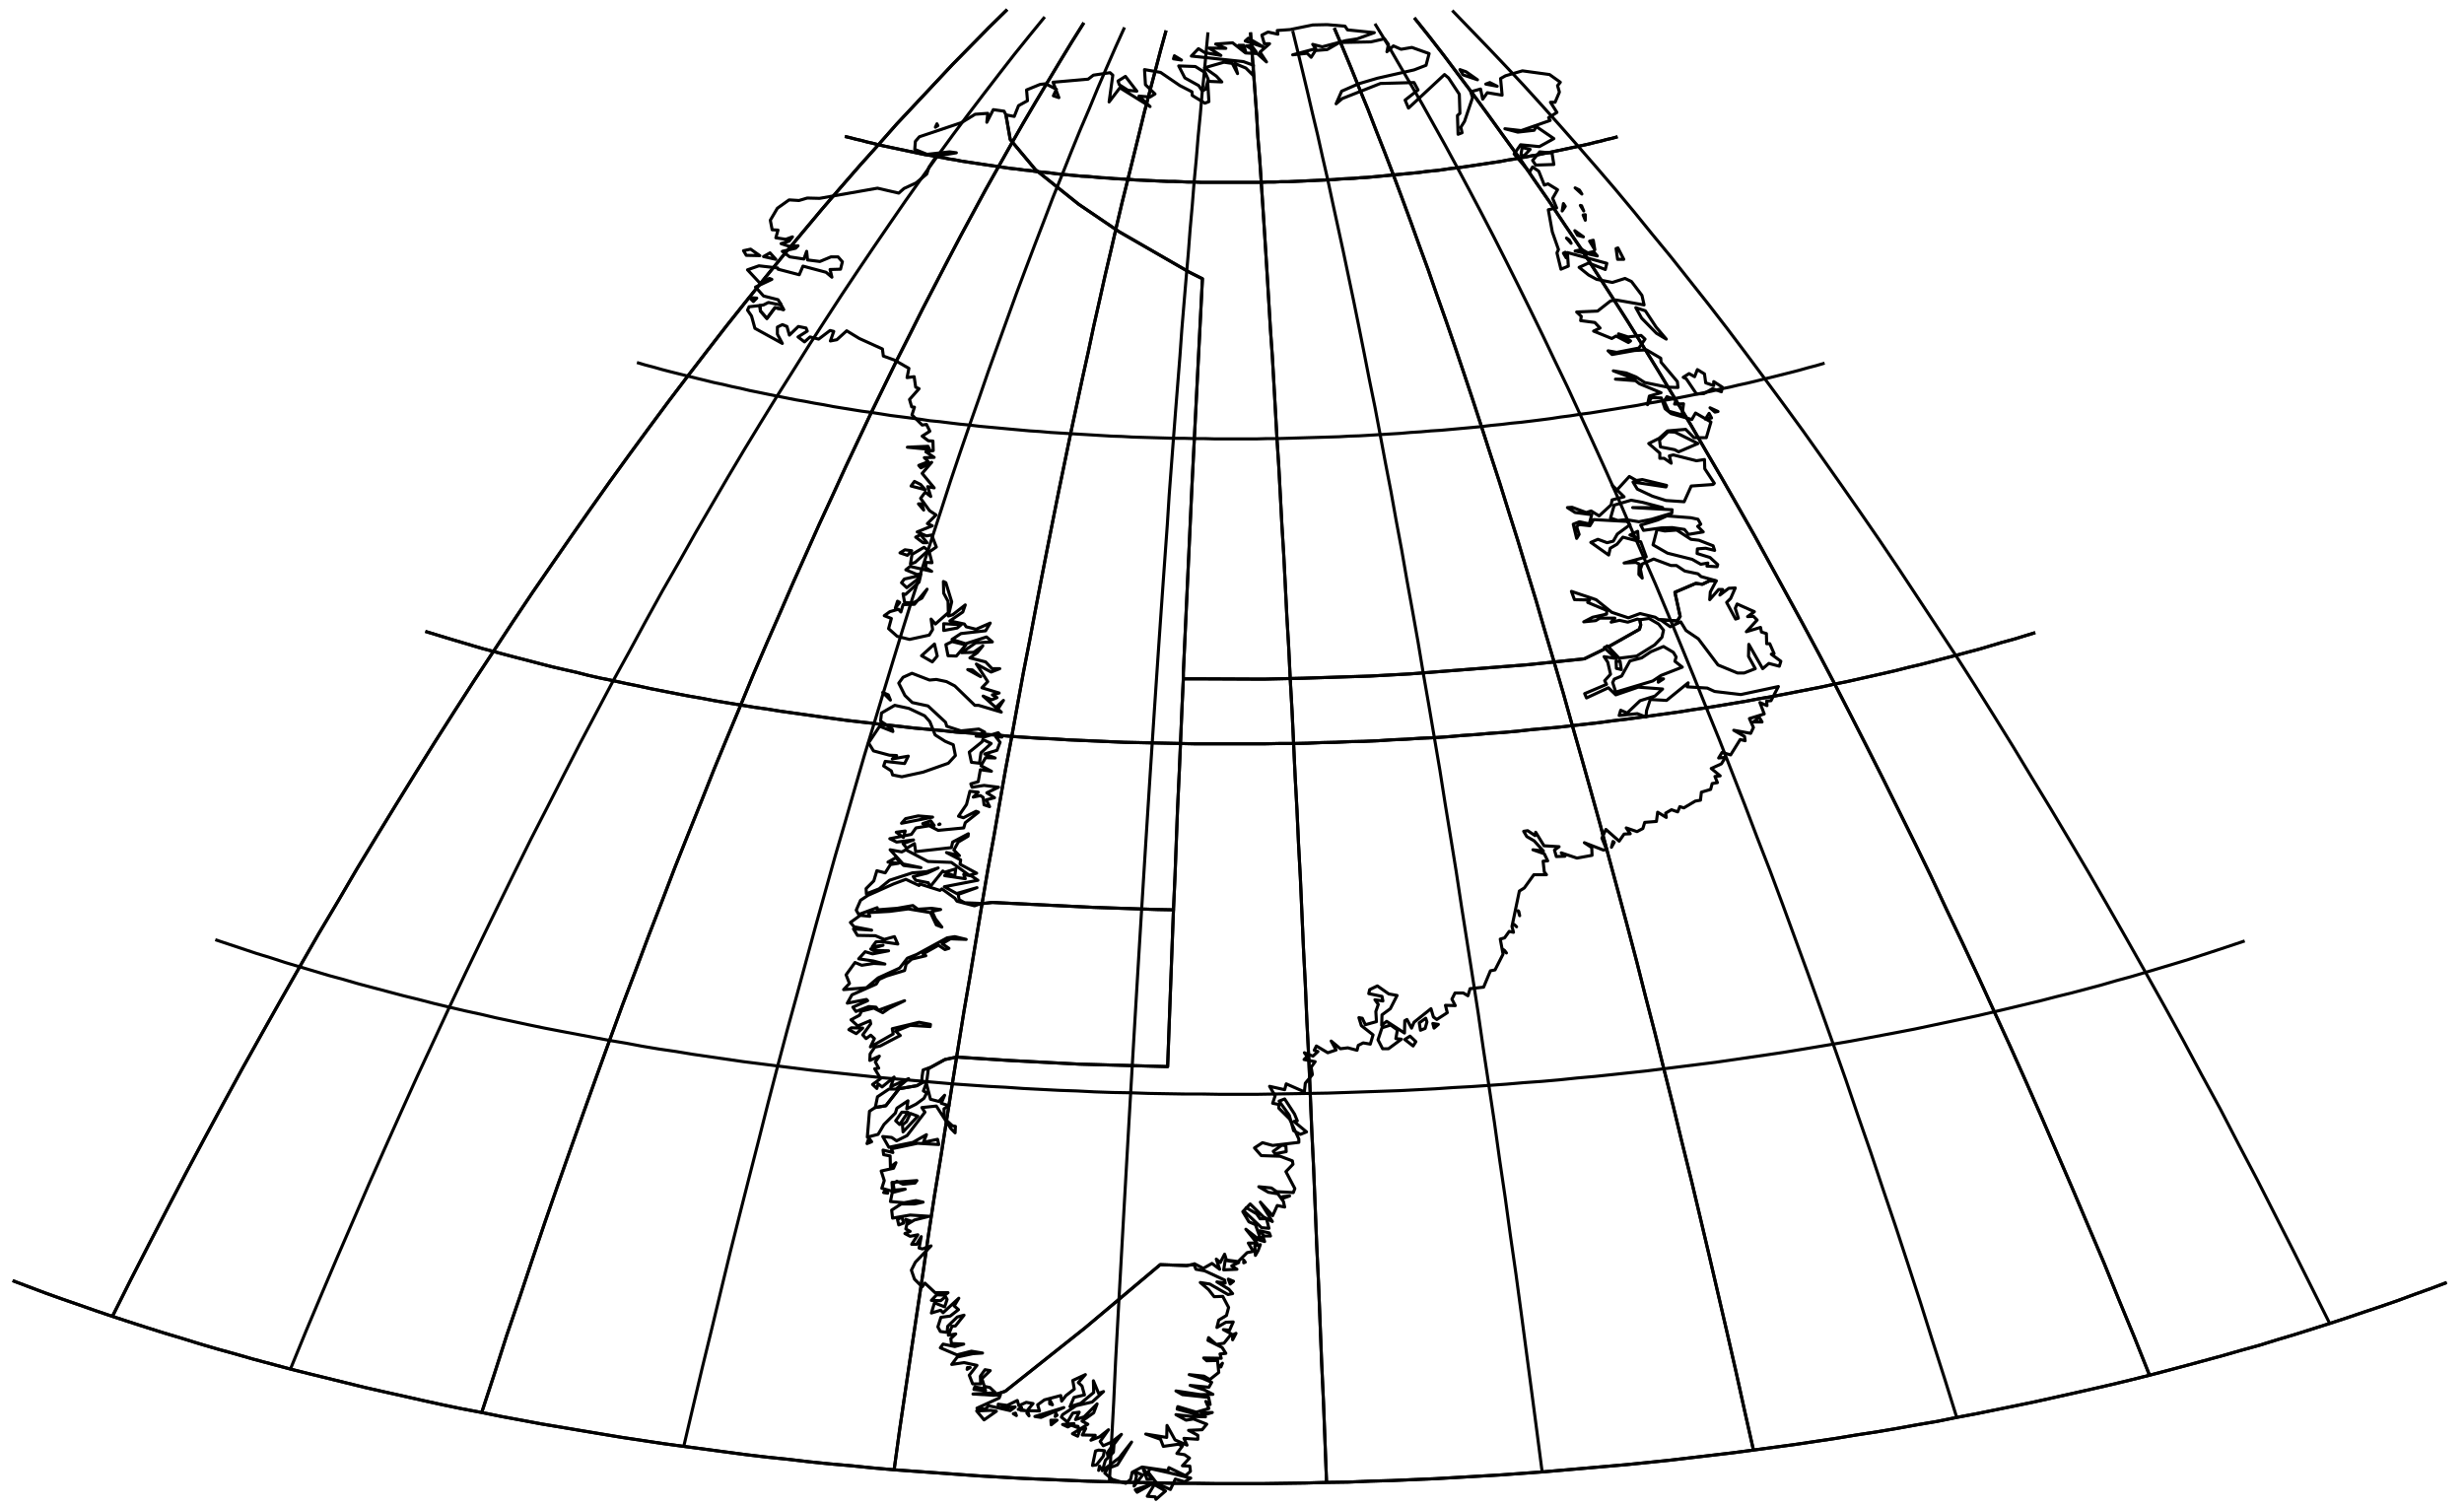 <?xml version="1.0" encoding="utf-8"?><!DOCTYPE svg  PUBLIC '-//W3C//DTD SVG 1.1//EN'  'http://www.w3.org/Graphics/SVG/1.1/DTD/svg11.dtd'><svg enable_background="new 0 0 800 489" height="489px" pretty_print="False" style="stroke-linejoin: round; stroke:#000; fill: none;" version="1.1" viewBox="0 0 800 489" width="800px" xmlns="http://www.w3.org/2000/svg" xmlns:xlink="http://www.w3.org/1999/xlink"><defs><style type="text/css"><![CDATA[path { fill-rule: evenodd; }]]></style></defs><g class="" id="grl"><path d="M253.5,98.9L253.3,99.0L249.5,98.2L247.9,99.0L246.7,99.2L246.9,101.0L249.0,103.4L251.6,99.9L254.4,100.5L253.5,98.9L253.5,98.9Z " data-name="Pituffik"/><path d="M319.8,450.9L316.5,450.3L316.2,451.1L320.0,451.5L319.8,450.9Z M315.0,444.0L314.1,444.0L314.0,444.6L315.0,444.0Z M397.8,409.2L397.3,412.3L401.6,412.1L399.9,411.0L402.2,409.9L397.8,409.2Z M403.8,409.1L403.8,410.0L404.3,409.8L403.8,409.1Z M408.5,406.0L409.2,404.1L407.4,404.5L407.6,407.6L408.5,406.0Z M410.6,403.1L410.1,401.6L408.2,402.4L410.6,403.1Z M293.4,397.1L292.8,395.1L291.4,396.0L291.8,397.7L293.4,397.1Z M294.5,397.0L296.1,396.6L294.1,395.9L294.5,397.0Z M412.1,400.3L409.0,399.6L410.4,401.3L412.5,401.3L412.1,400.3Z M408.0,394.1L404.6,392.1L403.9,393.2L409.6,398.6L412.0,398.8L411.2,395.7L409.1,395.7L408.0,394.1Z M288.2,387.4L287.6,386.2L286.9,387.2L288.2,387.4Z M418.7,388.3L416.5,388.5L416.7,389.0L418.7,388.3Z M283.0,370.7L282.1,369.5L281.5,371.3L283.0,370.7Z M417.6,373.9L417.5,372.0L416.2,371.8L413.4,373.8L414.0,374.6L417.6,373.9Z M293.2,367.5L298.0,362.4L295.6,361.5L294.3,364.2L293.0,365.2L293.2,367.5Z M292.1,365.1L294.8,361.1L292.8,361.1L290.8,363.9L292.1,365.1Z M420.3,361.7L417.1,356.8L415.3,357.5L418.6,362.1L420.0,367.1L422.2,368.3L424.2,367.5L420.1,364.1L421.2,363.9L420.3,361.7Z M299.6,351.4L297.7,352.5L291.9,353.5L287.6,359.0L284.1,359.6L284.1,359.6L282.3,360.8L281.6,369.2L285.1,368.3L287.0,365.1L290.7,361.4L291.2,359.8L294.8,357.4L294.4,360.0L297.4,358.5L300.0,356.6L300.9,354.8L299.8,354.2L300.9,351.3L299.6,351.4L299.6,351.4Z M458.8,339.6L459.7,338.2L457.8,336.4L456.1,337.5L458.8,339.6Z M453.7,334.4L451.5,332.8L448.7,333.7L447.4,337.6L448.9,340.5L450.8,340.5L455.0,337.4L453.2,337.2L453.7,334.4Z M467.0,332.6L465.2,332.3L465.6,333.8L467.0,332.6Z M463.3,331.8L462.9,330.6L460.8,332.1L461.2,334.5L462.7,333.9L463.3,331.8Z M488.5,308.6L487.8,308.1L489.1,309.4L488.5,308.6Z M492.4,300.9L491.5,300.1L491.9,300.4L492.4,300.9Z M493.4,297.3L493.1,295.9L492.9,295.7L493.4,297.3Z M523.2,275.1L524.1,273.5L523.7,273.2L523.2,275.1Z M572.1,234.4L571.2,232.9L569.3,234.4L572.1,234.4Z M540.1,220.4L538.5,220.4L538.4,221.5L540.1,220.4Z M526.0,214.7L524.7,214.7L524.8,217.0L526.4,217.4L526.0,214.7Z M543.8,214.7L544.2,213.3L543.3,211.8L540.1,209.9L536.0,211.6L533.0,213.6L529.2,214.6L526.5,219.5L524.1,220.5L523.6,221.6L524.6,224.7L536.6,221.1L539.3,219.3L546.2,216.6L543.8,214.7Z M521.2,210.6L514.4,213.9L496.2,215.8L457.8,218.8L444.9,219.5L423.3,220.2L410.2,220.5L388.5,220.4L384.2,220.4L383.8,228.9L382.9,250.2L382.3,263.0L381.5,284.3L381.0,295.4L380.8,300.5L379.1,346.3L350.4,345.5L327.6,344.3L310.6,343.2L306.8,344.0L301.7,346.8L301.4,347.1L300.8,351.8L302.1,356.9L304.8,357.6L306.7,355.6L305.6,358.2L308.1,359.0L306.5,360.0L306.6,363.1L309.2,365.5L310.2,365.7L310.1,367.8L308.7,366.4L304.0,359.1L299.3,359.6L300.3,361.1L294.5,368.7L291.1,370.4L289.5,369.3L286.6,369.0L288.6,372.5L296.4,370.9L300.8,368.4L299.8,370.9L304.4,369.9L304.8,371.6L297.9,371.2L289.4,373.0L289.9,374.2L286.7,373.4L286.9,374.9L289.0,375.3L289.1,378.9L290.9,377.5L290.1,379.3L286.1,380.2L287.1,383.3L286.3,385.8L289.8,386.8L289.6,383.9L297.7,383.3L297.1,384.1L293.2,384.5L291.2,383.5L290.0,384.3L290.3,386.4L293.9,386.1L289.7,387.2L289.1,390.1L293.5,390.5L297.4,389.8L299.7,390.3L296.9,390.9L292.6,390.9L289.5,392.9L289.8,395.5L295.5,394.5L301.7,394.9L296.9,396.1L294.4,397.6L294.1,399.0L295.5,399.8L293.8,400.5L295.5,401.4L298.0,400.9L296.0,404.0L297.6,404.0L299.1,401.5L298.4,405.2L299.5,405.5L302.3,404.5L297.2,409.8L295.9,412.4L296.9,415.3L299.4,417.8L300.3,416.6L303.6,419.7L307.8,419.7L306.7,420.5L304.1,420.4L302.4,422.2L305.4,422.3L307.0,421.0L307.5,421.9L306.7,424.3L303.4,423.0L302.4,426.3L305.4,425.4L306.2,426.2L311.3,421.5L309.8,424.0L311.2,425.2L308.5,427.3L305.5,427.7L304.5,430.8L305.3,432.3L307.5,432.6L307.7,430.6L310.8,427.6L313.0,427.0L310.2,430.5L309.1,430.6L307.9,433.5L310.3,433.1L308.7,434.6L308.9,436.2L312.9,436.4L310.0,437.2L306.2,436.4L305.3,437.6L310.7,439.9L315.4,438.7L319.0,439.3L315.9,439.5L310.8,440.6L309.0,443.0L313.0,442.4L317.2,443.3L314.7,446.5L315.8,449.3L318.4,449.3L318.3,446.8L319.8,444.7L321.5,445.0L318.8,447.6L319.6,450.1L321.4,450.5L323.2,452.2L315.9,452.6L322.5,453.0L322.5,453.0L326.4,451.7L352.2,431.2L376.7,410.6L385.3,410.9L387.6,410.5L387.8,410.3L390.7,411.8L393.5,410.2L396.0,412.1L394.9,408.8L396.2,409.9L397.6,407.2L398.2,409.1L402.0,409.6L404.9,406.7L406.9,406.3L405.3,403.6L408.1,403.6L404.5,399.1L408.2,402.0L409.0,401.5L407.6,397.6L405.5,396.7L403.5,393.4L405.9,390.9L410.2,395.1L413.1,396.6L409.2,390.3L413.2,394.7L414.7,391.4L417.1,391.9L416.7,390.1L414.9,387.6L411.8,387.1L408.7,385.3L412.8,385.7L414.5,386.9L419.9,387.2L420.4,385.9L417.5,380.4L419.8,378.0L419.6,376.9L415.6,375.4L409.5,375.2L407.3,372.7L409.9,371.0L413.2,371.9L421.7,370.9L421.7,369.8L418.7,363.3L415.2,359.8L415.2,358.6L413.2,358.2L414.0,355.8L412.2,352.7L417.1,353.8L417.6,351.9L423.5,354.5L423.8,351.7L426.1,348.9L425.7,346.5L427.0,344.7L423.4,344.0L424.4,343.0L423.5,341.8L426.3,342.9L427.9,341.4L426.7,341.0L427.4,339.6L431.1,341.8L433.8,340.9L432.2,338.0L435.2,340.5L437.6,340.2L440.6,341.0L441.0,339.4L442.6,338.6L444.9,339.0L445.8,336.0L442.0,333.0L441.2,330.4L442.3,330.6L443.3,332.7L446.9,331.7L446.7,328.4L447.5,326.1L446.4,324.6L449.0,325.0L448.7,323.5L444.4,322.6L444.7,321.3L447.2,320.1L450.9,322.7L453.6,323.2L451.4,327.5L448.7,329.5L448.6,332.9L450.2,331.6L456.0,335.4L456.1,331.4L456.8,331.0L458.3,333.8L459.1,331.9L464.6,327.5L465.4,330.2L466.5,331.0L469.9,328.8L469.3,326.4L472.5,326.5L471.4,324.4L472.4,322.4L475.1,322.4L476.6,323.3L477.3,321.0L481.7,320.5L483.9,315.2L485.4,314.9L488.0,309.8L487.1,304.9L488.5,304.5L490.0,302.4L491.4,302.7L490.9,300.8L493.3,289.3L494.9,288.3L498.0,284.0L502.1,284.0L501.4,283.1L501.0,279.6L502.5,279.5L501.4,277.2L497.7,275.9L501.1,276.3L498.1,273.0L495.7,271.6L494.7,269.9L496.0,269.7L498.4,271.3L498.6,270.2L501.3,274.6L506.2,274.9L504.7,276.0L505.3,278.1L508.1,278.0L506.9,276.9L512.0,278.6L516.9,277.7L516.8,275.2L514.4,273.6L520.6,276.0L521.6,275.8L520.1,272.1L521.4,269.3L525.7,273.1L527.3,270.8L529.3,270.7L528.0,268.8L531.5,270.0L533.4,269.0L534.0,267.0L537.8,266.7L538.2,263.7L541.0,265.4L540.8,264.0L542.7,262.9L544.7,263.6L545.4,261.9L546.7,262.3L550.4,260.1L552.1,259.8L552.4,257.2L555.4,256.3L555.9,254.4L557.6,254.1L556.8,252.1L558.5,251.9L555.6,249.5L558.9,248.0L560.2,245.9L558.0,246.1L559.1,244.3L561.9,245.1L565.0,240.1L566.6,240.5L566.4,239.1L562.9,237.1L568.4,238.1L569.3,236.2L568.0,233.3L572.8,231.8L571.4,228.1L573.7,229.1L573.6,227.6L575.0,227.5L577.4,222.9L565.2,225.5L556.7,224.5L554.3,223.4L547.8,223.0L548.1,221.7L541.1,227.4L535.8,227.1L534.6,230.7L534.4,232.8L531.6,231.7L525.7,232.3L526.2,230.6L528.3,231.5L532.5,227.5L537.3,226.0L539.8,223.7L531.9,223.1L524.6,225.6L522.2,223.3L515.1,226.6L514.5,225.2L521.6,222.2L521.0,221.0L522.9,218.9L522.0,215.0L520.8,213.2L524.7,213.8L521.2,210.6L521.2,210.6Z M532.4,201.2L532.7,202.9L532.3,204.3L522.2,210.0L522.2,210.0L525.7,213.7L531.4,213.0L537.2,209.4L539.6,206.9L540.1,204.6L538.5,202.6L535.4,200.8L532.6,201.2L532.4,201.2Z M557.2,188.6L555.0,188.6L552.7,189.7L550.6,189.4L543.8,192.3L545.5,200.1L544.6,201.6L539.0,201.2L539.1,201.2L542.3,203.5L545.7,201.9L547.4,204.7L551.4,207.4L557.8,215.9L564.1,218.5L566.3,218.5L569.9,217.1L567.7,213.1L567.8,209.2L572.3,217.1L574.3,215.4L577.7,216.3L578.2,214.7L575.1,212.4L576.0,212.2L574.6,209.0L573.6,209.0L573.5,205.7L571.9,205.2L571.6,203.7L567.0,205.1L570.5,201.3L569.3,200.1L567.4,200.2L569.6,198.6L564.0,196.1L563.4,197.5L564.4,200.7L563.5,201.0L560.6,195.6L561.9,194.3L563.4,190.9L561.3,191.0L558.4,193.2L559.3,191.4L558.0,191.4L555.1,194.7L555.3,192.2L557.2,188.6L557.2,188.6Z " data-name="Kommuneqarfik Sermersooq"/><path d="M378.4,484.1L374.8,482.0L372.5,485.8L375.1,486.0L375.3,486.8L378.4,484.1Z M374.2,481.7L368.6,483.7L369.2,484.5L374.2,481.7Z M371.0,478.9L368.2,477.7L369.0,479.2L368.2,482.5L371.0,478.9Z M374.2,480.2L371.2,477.0L372.4,480.3L374.2,480.2Z M379.7,478.2L373.4,476.8L372.8,478.0L375.7,481.7L380.0,483.6L381.6,480.2L384.6,481.1L386.6,479.9L379.7,478.2Z M356.7,477.4L357.3,476.5L357.0,476.0L356.7,477.4Z M356.7,470.8L355.7,471.1L354.7,475.8L356.0,475.6L358.2,472.8L358.6,471.0L356.7,470.8Z M359.7,472.7L361.2,469.3L359.5,471.7L359.7,472.7Z M350.2,463.6L350.0,463.1L348.0,462.8L350.2,463.6Z M346.7,463.3L348.7,462.2L345.0,462.5L346.7,463.3Z M343.2,461.1L341.2,461.1L341.3,462.6L343.2,461.1Z M329.7,458.8L329.0,459.0L330.0,459.6L329.7,458.8Z M334.1,459.7L333.9,458.9L333.4,458.8L334.1,459.7Z M342.6,459.9L343.2,459.5L342.8,458.8L342.6,459.9Z M321.6,457.9L317.1,458.1L319.5,461.0L323.5,458.2L321.6,457.9Z M332.9,458.0L331.7,457.6L331.4,457.9L332.9,458.0Z M331.1,457.6L331.7,457.0L330.6,457.6L331.1,457.6Z M393.6,458.6L390.0,458.7L391.9,459.1L393.6,458.6Z M345.4,457.0L336.0,459.9L338.0,460.2L345.4,457.0Z M341.7,456.1L340.8,454.4L340.8,455.8L341.7,456.1Z M396.4,443.8L396.9,442.6L395.8,443.8L396.4,443.8Z M400.2,435.0L401.3,432.9L400.2,433.4L400.2,435.0Z M398.8,415.3L399.4,416.9L400.5,416.0L398.8,415.3Z M387.6,410.5L385.3,410.9L376.7,410.6L352.2,431.2L326.4,451.7L322.5,453.0L322.5,453.0L324.8,452.9L324.4,453.9L317.2,457.2L319.9,457.5L321.0,456.4L328.0,458.0L329.6,456.8L324.1,457.1L324.1,455.9L327.0,456.3L330.3,454.7L330.8,456.4L333.2,455.3L335.4,455.7L333.5,458.0L337.5,458.1L336.9,456.1L339.1,454.5L344.4,453.1L344.7,454.9L346.1,453.1L348.8,451.0L348.3,448.2L352.4,446.3L350.1,448.9L351.3,450.0L352.1,452.9L348.7,453.7L347.4,456.7L350.9,455.6L355.1,452.1L355.0,448.3L356.7,452.4L358.3,451.8L354.6,455.2L349.4,456.4L345.0,459.3L344.6,460.1L346.6,461.7L348.3,458.8L350.4,458.5L349.2,460.9L352.0,460.0L356.2,455.8L355.1,458.7L351.3,461.4L353.2,462.4L348.2,465.5L349.9,466.3L350.7,464.1L352.5,463.8L351.4,465.9L355.6,466.0L354.2,467.6L357.0,466.5L359.9,464.2L357.2,468.0L358.2,469.4L360.9,468.2L364.1,465.7L361.7,468.9L361.5,471.5L358.9,474.1L357.9,477.5L363.4,473.3L367.4,468.2L362.8,475.6L359.6,476.8L358.7,478.3L361.1,480.3L365.5,481.6L367.1,480.3L367.6,478.0L370.8,476.3L379.2,477.5L379.5,476.5L384.9,479.1L386.5,477.7L386.3,476.0L383.9,475.9L386.2,473.4L384.6,472.3L382.1,471.9L383.9,469.5L382.6,468.9L377.7,469.6L376.8,467.3L372.0,465.6L378.8,466.7L378.9,462.8L381.5,467.5L385.4,469.2L384.4,467.0L388.9,467.3L388.9,466.0L385.9,464.4L390.3,464.2L391.8,462.4L387.5,460.7L385.1,461.1L381.8,459.3L387.0,459.9L391.4,460.0L382.2,457.5L382.4,456.7L388.4,458.5L392.5,457.3L391.5,455.0L392.9,456.0L392.4,453.7L383.9,452.8L381.8,451.6L389.8,452.8L393.8,452.7L391.1,451.3L386.4,449.8L392.5,450.4L393.4,448.8L390.4,447.5L386.1,446.3L390.9,446.8L392.8,447.9L395.7,445.6L395.3,441.7L391.8,441.8L390.8,440.9L396.5,441.0L396.1,439.6L398.0,439.4L396.8,437.5L392.2,435.2L392.4,434.3L394.9,436.5L397.4,436.1L399.8,433.1L397.2,431.7L399.2,431.9L400.4,429.2L398.0,429.3L395.1,431.0L395.7,428.6L398.2,427.1L398.9,424.5L397.0,420.9L394.2,421.0L392.4,418.7L389.7,416.4L392.8,416.9L398.7,420.3L400.2,420.0L399.0,418.6L395.1,416.2L397.8,416.6L397.6,415.6L391.1,412.6L388.3,412.1L387.7,410.7L387.6,410.5Z " data-name="Kommune Kujalleq"/><path d="M278.0,335.6L280.1,333.8L276.4,333.7L275.6,334.3L278.0,335.6Z M284.1,359.6L287.6,359.0L291.9,353.5L297.7,352.5L299.6,351.4L299.2,351.6L299.4,349.4L299.7,347.4L301.9,346.6L301.7,346.8L306.8,344.0L310.6,343.2L327.6,344.3L350.4,345.5L379.1,346.3L380.8,300.5L381.0,295.4L375.8,295.3L355.1,294.6L322.2,293.0L317.8,293.5L317.8,293.6L316.4,294.1L310.7,292.6L310.0,291.6L305.8,288.6L305.2,289.1L298.6,287.0L298.4,287.5L294.1,285.5L290.1,287.0L281.8,290.7L279.4,292.3L278.0,295.5L278.8,296.9L284.8,294.7L284.8,295.4L291.3,294.9L296.4,294.0L298.0,295.2L302.5,294.9L305.4,295.3L302.6,295.9L303.7,298.3L305.8,301.0L304.0,300.3L302.1,296.3L294.9,295.1L288.9,295.9L281.9,296.3L282.4,297.5L279.3,297.2L276.1,299.5L277.3,300.9L283.0,302.0L277.1,301.6L278.4,303.7L284.2,303.8L287.1,305.0L290.4,304.1L291.5,306.5L286.1,305.7L284.4,305.8L283.2,307.4L286.7,306.9L282.7,308.1L283.5,308.6L288.5,308.7L283.3,309.7L280.9,309.0L278.8,311.3L283.5,312.0L287.3,313.0L283.7,312.8L279.8,313.4L277.6,312.5L274.7,316.5L275.8,319.3L273.9,321.3L281.3,320.7L285.1,317.5L292.1,314.3L294.6,311.1L297.6,309.9L307.5,304.5L310.0,304.1L313.7,305.0L308.6,304.8L305.9,306.4L308.1,307.9L306.8,308.3L304.7,306.9L299.7,309.7L300.6,310.3L296.0,311.4L294.2,313.0L293.7,315.1L287.8,316.9L285.4,318.0L284.5,319.5L276.6,323.0L275.1,325.7L281.3,324.5L281.7,324.9L276.9,327.0L277.9,328.4L282.1,326.8L284.4,327.0L285.2,328.0L293.7,324.9L288.8,327.3L286.6,328.8L283.7,327.3L279.7,328.3L279.1,329.6L276.3,331.1L278.5,333.1L282.5,331.4L282.7,332.4L280.1,336.0L281.2,337.2L282.7,336.1L283.9,337.2L282.6,339.9L290.0,335.7L289.7,334.0L298.4,331.9L302.1,332.6L302.0,333.3L295.5,332.9L290.8,334.8L292.3,336.2L285.8,339.6L284.0,340.0L282.5,342.2L282.4,344.3L285.5,342.9L284.2,344.8L285.3,346.8L284.0,347.0L285.9,350.2L283.3,352.1L284.7,353.4L285.1,351.9L286.4,352.9L290.3,349.7L289.2,352.8L295.0,350.2L290.9,353.6L288.6,353.6L284.9,356.1L284.2,359.5L284.1,359.6Z " data-name="Qeqqata Kommunia"/><path d="M538.0,171.9L536.7,176.9L541.4,179.6L549.4,181.6L552.2,183.2L554.5,182.8L554.2,183.8L557.5,184.0L557.7,183.3L555.2,181.0L551.0,179.7L551.1,178.2L553.8,178.0L556.7,178.7L556.2,177.2L551.6,175.4L549.0,175.1L544.4,172.1L540.5,172.4L538.0,171.9Z M531.7,172.5L529.2,173.7L531.9,174.9L531.7,172.5Z M541.2,167.5L538.3,168.8L532.7,170.5L533.6,172.2L539.4,171.4L542.9,171.3L546.9,171.9L548.2,173.5L553.0,172.7L551.2,170.9L552.2,170.2L551.3,168.6L549.0,168.1L541.2,167.5Z M533.3,163.1L529.6,162.4L524.1,164.0L522.9,168.2L525.3,169.0L527.9,168.7L532.1,169.4L536.2,168.6L542.8,166.6L542.9,165.5L530.1,164.8L539.8,164.8L533.3,163.1Z M543.8,140.3L541.6,140.2L538.8,142.9L539.1,145.1L543.7,146.0L545.0,146.7L551.3,144.0L543.8,140.3Z M554.9,134.2L553.7,136.1L555.7,135.7L554.9,134.2Z M555.2,132.4L556.8,133.8L557.8,133.6L555.2,132.4Z M543.7,131.2L544.2,129.8L541.2,128.8L540.3,130.3L541.8,133.5L546.1,134.7L546.6,131.1L543.7,131.2Z M553.4,121.4L551.1,120.0L550.2,122.3L548.4,121.3L546.5,122.5L547.5,123.0L550.8,127.9L553.2,127.8L556.0,126.2L558.9,127.2L559.2,125.7L556.4,123.9L556.4,125.2L553.8,124.3L553.4,121.4Z M534.2,100.9L531.1,99.9L533.0,103.3L537.8,108.2L541.0,110.1L537.7,106.2L534.2,100.9Z M527.2,84.2L525.3,80.5L524.7,80.7L525.2,84.2L527.2,84.2Z M508.5,83.7L508.2,81.9L507.6,82.2L508.5,83.7Z M513.6,81.0L511.4,81.5L518.6,83.1L517.4,81.7L515.5,82.1L513.6,81.0Z M517.3,78.0L516.1,78.3L517.8,81.1L517.3,78.0Z M510.1,79.0L509.5,77.9L508.6,77.3L510.1,79.0Z M514.1,76.9L511.3,74.9L512.2,76.4L514.1,76.9Z M514.7,71.5L514.7,69.7L514.0,69.8L514.7,71.5Z M514.2,68.5L513.5,66.8L513.1,66.7L514.2,68.5Z M508.2,67.0L507.6,66.1L507.2,68.5L508.2,67.0Z M513.6,63.0L512.8,61.7L511.4,61.0L513.6,63.0Z M503.9,49.7L499.9,49.3L497.6,52.1L498.6,53.6L504.5,53.4L503.9,49.7Z M496.8,48.5L494.2,47.9L493.8,50.3L494.8,50.6L496.8,48.5Z M486.1,28.0L483.7,26.8L482.4,27.3L486.1,28.0Z M479.7,25.9L476.0,23.3L474.0,22.6L475.0,24.3L479.7,25.9Z M369.1,29.6L365.4,24.8L363.0,26.3L363.4,27.5L366.2,29.3L369.1,29.6Z M388.1,21.6L382.7,21.4L384.7,25.3L389.2,27.8L390.3,29.5L391.4,29.0L392.3,25.8L391.3,23.6L388.1,21.6Z M383.6,19.5L381.3,18.1L381.0,19.1L383.6,19.5Z M407.9,16.9L406.4,14.9L404.7,14.9L407.9,16.9Z M403.8,14.7L402.2,14.7L404.4,16.6L403.8,14.7Z M405.3,12.4L404.3,13.3L410.3,15.3L405.3,12.4Z M326.6,37.3L328.0,45.3L336.2,55.1L350.2,66.3L363.3,75.2L386.2,88.4L390.4,90.5L387.0,157.7L384.2,218.5L384.2,220.4L388.5,220.4L410.2,220.5L423.3,220.2L444.9,219.5L457.8,218.8L496.2,215.8L514.4,213.9L521.2,210.6L520.9,210.2L521.5,210.0L521.8,209.7L522.2,210.0L522.2,210.0L532.3,204.3L532.7,202.9L532.4,201.2L531.6,201.0L528.5,202.0L525.8,201.4L523.1,202.0L524.3,200.7L519.4,200.7L518.1,201.5L514.2,201.9L517.1,200.4L521.6,199.4L521.7,198.2L515.5,195.6L516.1,194.8L511.2,194.7L510.2,192.0L518.2,194.7L523.3,198.8L528.7,200.6L532.5,199.2L537.4,200.4L538.6,201.2L539.0,201.2L544.6,201.6L545.5,200.1L543.8,192.3L550.6,189.4L552.7,189.7L555.0,188.6L557.2,188.6L557.0,188.5L552.3,187.2L551.3,186.3L547.0,185.4L544.3,183.6L542.5,183.6L536.9,181.5L533.2,183.1L532.6,184.8L533.2,187.7L532.1,186.5L532.2,183.1L531.1,182.6L527.3,182.8L534.5,180.8L532.7,175.9L526.9,174.4L525.0,176.7L522.8,178.0L522.3,180.2L516.5,176.1L518.8,175.1L521.8,176.2L523.8,175.7L525.1,173.4L529.2,170.4L528.3,169.3L517.4,168.7L516.2,170.7L512.7,170.3L511.9,171.0L512.7,173.5L511.9,174.8L510.8,170.2L512.8,169.4L516.0,170.1L516.8,167.1L511.4,166.4L508.9,164.8L510.4,164.7L515.0,166.4L516.6,165.9L519.2,167.5L523.1,163.9L523.4,162.3L527.3,161.3L523.5,157.6L524.7,159.4L529.0,154.7L531.3,156.0L533.2,155.7L541.1,157.6L540.9,158.1L530.2,156.5L531.6,158.8L536.5,161.1L540.9,162.5L546.8,162.9L549.1,157.8L556.2,157.3L556.6,156.9L553.5,152.2L553.4,149.2L550.8,149.6L543.3,147.7L542.0,148.0L542.6,150.4L540.3,148.8L538.9,148.8L538.9,147.1L535.3,144.0L538.7,142.3L541.4,139.9L547.3,139.4L550.0,142.1L554.0,142.1L555.5,137.0L550.5,134.1L549.3,136.2L542.6,134.3L540.6,132.7L539.4,129.2L536.2,129.1L534.9,131.4L535.5,128.6L539.3,127.5L532.3,124.6L531.0,123.6L524.5,123.1L530.9,123.1L523.8,120.4L528.0,121.1L531.2,122.4L534.0,124.2L541.4,125.7L544.8,125.8L544.6,123.9L539.3,117.6L539.2,116.3L534.6,113.6L530.7,113.8L523.4,115.1L522.1,113.9L524.9,114.4L532.1,113.0L534.1,110.1L532.8,108.9L528.6,109.4L525.5,108.4L529.4,110.7L528.7,111.2L524.7,109.1L523.3,109.9L517.4,107.5L519.5,106.5L517.8,104.7L513.2,104.1L513.4,102.7L511.9,101.3L518.7,101.0L522.9,97.7L524.7,97.4L533.8,99.0L533.1,95.9L529.7,91.4L527.6,90.4L523.5,91.7L518.4,90.7L515.8,89.3L512.7,86.8L515.8,85.4L521.2,87.5L521.7,85.5L508.9,82.0L509.2,86.4L506.8,87.4L505.5,82.1L506.0,81.0L504.0,75.3L502.7,68.1L505.4,67.5L504.1,64.4L505.7,61.6L502.6,59.7L501.4,60.1L499.6,55.6L497.6,54.2L496.6,55.9L491.6,50.0L493.7,47.0L499.8,47.6L504.5,45.0L498.8,41.1L498.1,42.3L492.8,42.9L488.6,41.8L493.9,42.4L503.3,39.1L502.8,38.2L505.5,36.5L503.4,33.2L504.9,33.2L506.3,29.9L505.7,27.8L506.6,26.7L503.1,24.2L494.3,23.0L488.8,24.6L487.2,25.5L487.7,30.9L482.9,30.1L481.4,32.2L480.7,28.9L477.5,29.8L478.1,31.7L475.5,39.4L474.3,41.3L474.7,43.1L473.4,43.6L473.2,37.5L474.0,36.8L473.8,30.6L470.3,25.3L469.0,24.2L457.3,35.1L456.2,32.5L460.4,29.2L459.1,26.8L448.2,27.1L435.8,32.0L433.8,33.7L435.6,29.6L441.1,27.2L447.2,25.4L459.1,22.7L463.0,21.2L464.0,17.4L458.4,15.4L454.9,16.0L452.4,14.9L450.3,16.8L450.8,14.4L449.5,12.6L445.1,13.6L434.9,13.8L430.9,16.1L427.1,16.4L425.7,18.6L424.4,17.3L419.7,17.8L427.2,15.8L426.2,14.4L429.3,15.2L436.9,13.2L440.7,12.6L446.2,10.6L437.5,9.7L436.7,8.5L430.9,8.0L426.2,8.1L418.9,9.6L414.7,9.9L414.9,11.1L411.7,10.4L409.7,11.4L410.5,14.2L412.2,14.2L409.1,16.9L411.2,20.1L408.2,17.4L404.4,17.2L400.2,13.9L394.7,14.3L398.0,15.7L392.5,15.6L396.4,18.0L391.2,17.1L389.1,15.8L386.8,18.2L403.7,20.0L407.0,21.2L406.7,24.3L404.5,22.1L400.9,20.6L401.8,23.9L400.1,20.6L397.4,20.2L391.1,22.0L394.9,24.7L396.7,26.6L392.1,26.4L392.5,33.0L391.2,33.5L387.1,31.0L387.0,29.8L383.1,27.8L376.8,23.5L371.6,22.6L371.9,27.5L375.0,30.5L373.4,31.5L369.8,31.2L373.4,34.6L363.6,28.5L360.1,33.1L361.3,24.4L360.4,23.6L355.0,24.4L353.3,25.7L341.9,26.7L343.8,31.7L342.0,31.1L343.0,29.0L339.5,27.2L337.7,27.4L333.3,29.2L333.6,32.7L330.7,34.3L329.3,37.8L326.6,37.3L326.6,37.3Z " data-name="Nationalparken"/><path d="M293.9,269.8L291.0,270.2L293.3,271.9L293.9,269.8Z M305.2,267.6L305.1,267.5L304.8,267.7L305.2,267.6Z M303.3,268.0L302.2,266.5L299.6,267.4L303.3,268.0Z M302.8,265.3L298.1,264.9L294.0,265.8L292.7,267.3L302.8,265.3Z M319.1,240.1L318.9,240.8L314.7,244.2L315.4,247.5L318.0,247.8L318.5,244.4L321.8,241.4L319.1,240.1Z M303.6,238.6L301.9,234.3L300.2,232.4L295.1,230.0L290.5,229.0L286.2,231.5L285.9,234.1L289.7,236.7L289.9,237.5L285.6,235.8L282.0,241.2L283.6,243.8L288.8,245.2L291.1,245.3L289.7,246.4L294.9,245.5L293.7,247.9L287.4,247.2L286.9,248.7L289.4,250.3L289.8,251.6L292.8,252.2L299.7,250.7L307.9,247.8L310.2,245.3L309.5,241.8L306.9,240.7L303.6,238.6Z M289.1,227.3L288.4,225.6L286.6,224.8L289.1,227.3Z M318.4,219.7L315.7,217.5L314.2,217.4L318.4,219.7Z M302.7,214.9L304.3,213.0L303.4,209.1L299.2,212.9L302.7,214.9Z M310.5,213.0L313.6,209.4L309.1,208.3L307.1,209.3L307.8,212.9L310.5,213.0Z M309.7,202.7L306.4,202.5L306.4,204.7L310.8,203.9L312.1,202.8L309.7,202.7Z M290.7,197.4L292.1,195.6L291.4,195.2L290.7,197.4Z M297.9,188.1L298.5,186.9L293.6,188.0L292.7,189.2L294.4,190.8L297.9,188.1Z M296.0,178.8L293.8,178.5L292.2,179.5L294.6,180.3L296.0,178.8Z M301.4,178.7L300.0,177.7L296.1,180.0L295.6,183.1L297.1,182.6L301.4,178.7Z M298.9,173.6L297.3,174.4L299.7,176.2L301.0,176.2L298.9,173.6Z M299.3,163.6L298.2,163.6L299.9,165.6L299.3,163.6Z M298.9,157.3L296.9,156.3L295.8,157.8L300.4,159.0L298.9,157.3Z M301.8,145.9L301.3,144.9L294.6,145.2L301.8,145.9Z M244.6,97.9L245.7,96.8L243.3,96.6L244.6,97.9Z M243.7,80.9L241.4,81.4L242.3,82.9L246.7,83.0L243.7,80.9Z M250.0,82.1L247.9,83.3L251.9,84.2L250.0,82.1Z M304.2,40.2L303.7,41.3L304.5,40.8L304.2,40.2Z M326.0,36.1L322.5,35.6L320.4,39.7L320.7,36.8L316.6,37.1L312.2,39.8L298.5,44.4L297.2,45.9L297.0,48.5L301.0,50.1L308.3,49.3L310.5,49.6L304.0,50.7L301.6,54.3L300.9,56.5L297.4,59.4L293.5,61.2L291.8,62.7L284.9,61.1L266.1,64.4L262.1,64.3L259.4,65.1L256.2,64.9L252.4,67.6L250.1,71.5L250.7,74.6L252.6,74.7L251.9,77.2L255.1,77.7L257.3,76.9L256.2,78.3L253.6,79.1L256.3,80.0L259.1,79.8L258.3,80.6L254.0,81.6L256.4,83.4L261.0,84.1L261.9,81.6L262.2,84.4L266.2,84.9L269.8,83.4L272.1,83.4L273.5,85.0L272.9,87.4L269.5,87.5L270.1,90.0L268.2,88.4L260.7,86.4L259.5,89.2L252.6,87.4L252.5,87.0L246.4,86.3L242.7,87.6L246.7,91.9L249.8,90.4L250.6,90.7L245.3,93.2L247.9,96.1L252.6,97.3L253.6,98.8L253.5,98.9L254.4,100.5L251.6,99.9L249.0,103.4L246.9,101.0L246.7,99.2L246.7,99.2L243.2,99.6L242.7,100.7L244.0,102.6L245.1,106.6L254.0,111.5L252.4,108.5L252.4,106.2L254.0,105.4L255.5,106.0L256.3,108.8L259.2,106.0L261.7,106.5L262.1,107.5L259.1,109.4L261.2,111.0L263.0,109.4L265.8,110.1L269.5,107.3L270.7,107.6L269.6,110.7L271.7,110.3L274.9,107.4L279.0,109.9L286.5,113.3L286.8,115.6L290.4,116.9L295.1,119.6L294.5,122.6L296.8,122.3L297.3,125.7L298.4,126.2L295.3,129.7L296.0,132.1L296.9,132.2L296.1,134.7L299.4,138.0L300.8,137.8L301.9,140.0L299.4,141.6L301.4,143.1L302.9,143.2L303.0,146.3L300.6,146.7L303.3,148.5L300.1,148.6L301.4,149.9L298.3,151.1L299.0,151.9L302.5,150.1L299.4,153.7L303.3,158.4L301.2,158.0L302.2,161.2L300.4,159.8L298.9,161.8L301.8,165.8L303.9,167.2L301.1,170.0L302.7,170.7L297.8,172.7L300.8,174.0L302.5,173.7L304.0,177.6L301.7,179.2L302.6,182.7L300.7,182.6L300.5,184.3L302.5,185.5L295.5,183.9L294.1,185.0L297.7,186.5L299.0,186.4L298.4,189.0L294.0,193.0L293.2,192.8L293.7,195.6L296.4,195.8L299.3,194.2L301.0,191.3L296.9,196.2L293.2,196.3L292.5,198.7L291.7,197.8L288.9,198.6L287.1,199.9L289.4,200.8L288.5,204.1L291.3,206.6L295.3,207.6L301.7,206.2L302.8,204.4L302.3,201.0L303.7,202.6L307.9,198.9L307.8,195.2L306.4,192.6L306.3,188.8L307.1,189.2L309.0,195.4L307.9,200.0L309.3,199.6L313.4,196.4L312.6,198.7L308.4,201.6L313.1,202.6L313.7,203.5L316.9,204.3L321.5,202.3L320.0,204.8L312.0,205.7L309.1,207.6L313.5,209.0L320.3,206.8L322.2,208.4L316.8,208.7L312.2,211.9L316.1,211.8L319.1,209.7L317.3,211.9L314.9,213.6L320.0,214.9L322.1,217.1L324.6,217.1L321.8,218.2L317.0,215.6L320.7,221.3L318.8,223.3L324.4,225.0L322.2,225.6L323.7,226.5L322.0,227.2L319.2,226.0L323.3,229.7L325.8,227.4L324.0,230.2L325.1,231.2L317.7,229.0L316.5,229.0L310.0,222.7L307.3,221.3L304.0,220.6L301.8,220.8L296.1,218.6L293.2,219.9L291.8,221.8L293.8,225.8L296.2,228.1L301.3,229.2L307.0,234.5L307.4,235.8L312.0,237.3L317.8,236.7L319.7,237.7L316.9,239.0L319.8,239.2L324.1,237.9L325.3,239.3L323.3,239.2L324.7,241.0L323.7,243.6L319.7,244.8L323.1,246.1L320.0,246.0L318.5,248.6L321.9,250.4L318.3,249.9L317.6,253.8L315.2,254.5L315.6,255.6L319.5,255.0L324.2,255.6L320.4,257.4L322.9,259.0L320.2,259.7L321.3,261.9L319.5,261.3L319.2,258.9L318.3,258.3L316.0,258.8L317.6,257.2L314.9,256.9L313.8,261.2L311.2,265.0L312.8,265.5L316.9,263.4L317.7,263.7L313.4,267.1L312.9,268.8L304.6,269.6L301.7,268.1L297.4,268.8L295.9,270.9L288.9,272.3L291.1,273.4L296.6,272.7L293.2,273.9L294.4,275.4L296.9,273.9L297.3,276.5L308.9,275.2L309.3,273.4L314.4,270.7L314.3,271.5L311.1,273.4L309.7,276.0L311.5,277.8L307.3,276.8L311.9,279.2L311.7,280.6L317.1,283.5L314.7,284.2L308.9,280.0L301.3,279.7L294.1,275.9L292.8,276.6L289.0,275.9L293.2,280.5L299.0,281.7L293.4,281.0L290.8,278.5L288.3,279.9L291.7,280.3L289.1,280.7L287.4,283.4L284.7,282.7L283.7,286.0L281.2,288.5L281.3,290.2L285.4,288.6L288.8,285.8L296.2,283.4L300.9,283.0L304.6,281.8L301.0,283.5L296.5,284.6L297.3,285.8L301.4,286.6L302.0,287.9L306.1,282.8L306.7,283.2L310.3,282.1L310.0,284.4L308.1,283.7L306.7,284.3L313.4,285.3L312.9,283.9L315.4,284.4L317.5,285.8L306.6,287.9L310.6,290.1L317.2,288.2L311.1,290.4L311.4,292.1L313.2,293.1L318.1,293.3L317.8,293.5L322.2,293.0L355.1,294.6L375.8,295.3L381.0,295.4L381.5,284.3L382.3,263.0L382.9,250.2L383.8,228.9L384.2,220.4L384.2,218.5L387.0,157.7L390.4,90.5L386.2,88.4L363.3,75.2L350.2,66.3L336.2,55.1L328.0,45.3L326.6,37.3L326.0,36.1Z " data-name="Qaasuitsup Kommunia"/></g><g class="" id="graticule"><path d="M4.1,415.8L9.4,417.8L14.7,419.8L20.0,421.7L25.5,423.6L30.9,425.5L36.5,427.4L42.0,429.2L47.6,431.0L53.3,432.8L59.0,434.5L64.8,436.3L70.6,438.0L76.4,439.6L82.3,441.3L88.3,442.9L94.3,444.5L100.3,446.0L106.4,447.5L112.5,449.0L118.6,450.5L124.8,451.9L131.1,453.3L137.3,454.7L143.7,456.1L150.0,457.4L156.4,458.6L162.8,459.9L169.3,461.1L175.7,462.3L182.3,463.4L188.8,464.5L195.4,465.6L202.0,466.7L208.7,467.7L215.3,468.7L222.0,469.6L228.8,470.5L235.5,471.4L242.3,472.3L249.1,473.1L255.9,473.8L262.7,474.6L269.6,475.3L276.5,475.9L283.4,476.6L290.3,477.2L297.2,477.7L304.2,478.2L311.1,478.7L318.1,479.2L325.1,479.6L332.1,480.0L339.1,480.3L346.1,480.6L353.2,480.9L360.2,481.1L367.2,481.3L374.3,481.4L381.3,481.6L388.4,481.6L395.4,481.7L402.5,481.7L409.6,481.7L416.6,481.6L423.7,481.5L430.7,481.3L437.7,481.2L444.8,480.9L451.8,480.7L458.8,480.4L465.9,480.1L472.9,479.7L479.8,479.3L486.8,478.9L493.8,478.4L500.7,477.9L507.7,477.3L514.6,476.7L521.5,476.1L528.4,475.5L535.3,474.8L542.1,474.1L548.9,473.3L555.7,472.5L562.5,471.7L569.3,470.8L576.0,469.9L582.7,469.0L589.4,468.0L596.1,467.0L602.7,465.9L609.3,464.9L615.8,463.8L622.4,462.6L628.9,461.5L635.3,460.2L641.7,459.0L648.1,457.7L654.5,456.4L660.8,455.1L667.1,453.7L673.4,452.3L679.6,450.9L685.7,449.5L691.9,448.0L697.9,446.5L704.0,444.9L710.0,443.3L715.9,441.7L721.8,440.1L727.7,438.4L733.5,436.8L739.3,435.0L745.0,433.3L750.7,431.5L756.4,429.7L761.9,427.9L767.5,426.0L772.9,424.2L778.4,422.3L783.8,420.3L789.1,418.4L794.4,416.4 "/><path d="M69.9,305.1L74.4,306.6L78.9,308.1L83.4,309.6L88.0,311.0L92.6,312.5L97.3,313.9L102.0,315.3L106.7,316.7L111.5,318.0L116.3,319.4L121.2,320.7L126.1,322.0L131.0,323.3L135.9,324.5L140.9,325.8L145.9,327.0L151.0,328.2L156.1,329.3L161.2,330.5L166.4,331.6L171.5,332.7L176.8,333.8L182.0,334.8L187.3,335.8L192.6,336.8L197.9,337.8L203.3,338.7L208.6,339.7L214.0,340.6L219.5,341.4L224.9,342.3L230.4,343.1L235.9,343.9L241.4,344.7L247.0,345.4L252.5,346.1L258.1,346.8L263.7,347.5L269.4,348.1L275.0,348.7L280.7,349.3L286.3,349.9L292.0,350.4L297.7,350.9L303.5,351.4L309.2,351.9L314.9,352.3L320.7,352.7L326.5,353.0L332.2,353.4L338.0,353.7L343.8,354.0L349.6,354.2L355.4,354.5L361.2,354.7L367.1,354.8L372.9,355.0L378.7,355.1L384.6,355.2L390.4,355.2L396.2,355.3L402.1,355.3L407.9,355.3L413.7,355.2L419.6,355.1L425.4,355.0L431.2,354.9L437.1,354.7L442.9,354.5L448.7,354.3L454.5,354.1L460.3,353.8L466.1,353.5L471.9,353.1L477.6,352.8L483.4,352.4L489.1,352.0L494.9,351.5L500.6,351.1L506.3,350.6L512.0,350.0L517.7,349.5L523.4,348.9L529.0,348.3L534.6,347.7L540.2,347.0L545.8,346.3L551.4,345.6L557.0,344.9L562.5,344.1L568.0,343.3L573.5,342.5L578.9,341.7L584.4,340.8L589.8,339.9L595.2,339.0L600.5,338.1L605.9,337.1L611.2,336.1L616.5,335.1L621.7,334.1L626.9,333.0L632.1,331.9L637.3,330.8L642.4,329.7L647.5,328.5L652.6,327.3L657.6,326.1L662.6,324.9L667.6,323.6L672.5,322.4L677.4,321.1L682.3,319.8L687.1,318.4L691.9,317.1L696.6,315.7L701.3,314.3L706.0,312.9L710.6,311.5L715.2,310.0L719.8,308.5L724.3,307.0L728.8,305.5 "/><path d="M138.1,205.0L141.7,206.1L145.3,207.2L149.0,208.3L152.7,209.4L156.4,210.5L160.2,211.5L163.9,212.5L167.7,213.5L171.6,214.5L175.4,215.5L179.3,216.5L183.2,217.4L187.2,218.3L191.1,219.3L195.1,220.2L199.1,221.0L203.2,221.9L207.2,222.7L211.3,223.6L215.4,224.4L219.5,225.2L223.7,226.0L227.8,226.7L232.0,227.5L236.2,228.2L240.5,228.9L244.7,229.6L249.0,230.2L253.3,230.9L257.6,231.5L261.9,232.1L266.2,232.7L270.6,233.3L275.0,233.9L279.4,234.4L283.8,234.9L288.2,235.4L292.6,235.9L297.0,236.4L301.5,236.8L306.0,237.2L310.4,237.7L314.9,238.0L319.4,238.4L324.0,238.7L328.5,239.1L333.0,239.4L337.5,239.7L342.1,239.9L346.6,240.2L351.2,240.4L355.8,240.6L360.3,240.8L364.9,241.0L369.5,241.1L374.1,241.2L378.7,241.3L383.3,241.4L387.8,241.5L392.4,241.5L397.0,241.5L401.6,241.5L406.2,241.5L410.8,241.5L415.4,241.4L420.0,241.4L424.6,241.3L429.2,241.1L433.8,241.0L438.3,240.8L442.9,240.7L447.5,240.5L452.0,240.2L456.6,240.0L461.1,239.7L465.7,239.5L470.2,239.2L474.7,238.8L479.2,238.5L483.7,238.1L488.2,237.8L492.7,237.4L497.2,236.9L501.7,236.5L506.1,236.1L510.5,235.6L515.0,235.1L519.4,234.6L523.8,234.0L528.1,233.5L532.5,232.9L536.8,232.3L541.2,231.7L545.5,231.1L549.8,230.4L554.0,229.8L558.3,229.1L562.5,228.4L566.7,227.7L570.9,226.9L575.1,226.2L579.3,225.4L583.4,224.6L587.5,223.8L591.6,223.0L595.7,222.1L599.7,221.3L603.7,220.4L607.7,219.5L611.7,218.6L615.6,217.7L619.5,216.7L623.4,215.8L627.3,214.8L631.1,213.8L635.0,212.8L638.7,211.8L642.5,210.8L646.2,209.7L649.9,208.6L653.6,207.6L657.2,206.5L660.8,205.4 "/><path d="M206.8,117.7L209.5,118.5L212.2,119.2L215.0,120.0L217.7,120.7L220.5,121.4L223.3,122.1L226.1,122.8L229.0,123.5L231.8,124.2L234.7,124.8L237.6,125.5L240.5,126.1L243.4,126.8L246.4,127.4L249.3,128.0L252.3,128.6L255.3,129.2L258.3,129.8L261.3,130.3L264.4,130.9L267.4,131.4L270.5,132.0L273.6,132.5L276.7,133.0L279.8,133.5L282.9,133.9L286.1,134.4L289.2,134.9L292.4,135.3L295.5,135.7L298.7,136.1L301.9,136.6L305.1,136.9L308.3,137.3L311.6,137.7L314.8,138.0L318.0,138.4L321.3,138.7L324.6,139.0L327.8,139.3L331.1,139.6L334.4,139.9L337.7,140.1L341.0,140.4L344.3,140.6L347.6,140.8L350.9,141.0L354.3,141.2L357.6,141.4L360.9,141.6L364.3,141.7L367.6,141.9L371.0,142.0L374.3,142.1L377.7,142.2L381.0,142.3L384.4,142.3L387.7,142.4L391.1,142.4L394.5,142.5L397.8,142.5L401.2,142.5L404.6,142.5L407.9,142.5L411.3,142.4L414.6,142.4L418.0,142.3L421.4,142.2L424.7,142.1L428.1,142.0L431.4,141.9L434.8,141.8L438.1,141.6L441.4,141.5L444.8,141.3L448.1,141.1L451.4,140.9L454.7,140.7L458.0,140.4L461.3,140.2L464.6,139.9L467.9,139.7L471.2,139.4L474.5,139.1L477.8,138.8L481.0,138.5L484.3,138.1L487.5,137.8L490.7,137.4L493.9,137.1L497.2,136.7L500.4,136.3L503.5,135.9L506.7,135.4L509.9,135.0L513.0,134.5L516.2,134.1L519.3,133.6L522.4,133.1L525.5,132.6L528.6,132.1L531.7,131.6L534.7,131.0L537.8,130.5L540.8,129.9L543.8,129.4L546.8,128.8L549.8,128.2L552.8,127.6L555.7,127.0L558.6,126.3L561.6,125.7L564.5,125.0L567.3,124.4L570.2,123.7L573.0,123.0L575.9,122.3L578.7,121.6L581.5,120.9L584.2,120.2L587.0,119.4L589.7,118.7L592.4,117.9 "/><path d="M274.3,44.3L276.0,44.7L277.9,45.2L279.7,45.6L281.5,46.1L283.3,46.5L285.2,47.0L287.0,47.4L288.9,47.8L290.8,48.2L292.7,48.6L294.6,49.0L296.5,49.4L298.4,49.8L300.3,50.2L302.3,50.5L304.2,50.9L306.2,51.2L308.1,51.6L310.1,51.9L312.1,52.3L314.1,52.6L316.1,52.9L318.1,53.2L320.1,53.5L322.2,53.8L324.2,54.1L326.2,54.4L328.3,54.7L330.3,54.9L332.4,55.2L334.5,55.4L336.5,55.7L338.6,55.9L340.7,56.1L342.8,56.4L344.9,56.6L347.0,56.8L349.1,57.0L351.2,57.2L353.3,57.3L355.5,57.5L357.6,57.7L359.7,57.8L361.9,58.0L364.0,58.1L366.2,58.2L368.3,58.4L370.5,58.5L372.6,58.6L374.8,58.7L376.9,58.8L379.1,58.9L381.2,58.9L383.4,59.0L385.6,59.1L387.7,59.1L389.9,59.2L392.1,59.2L394.3,59.2L396.4,59.2L398.6,59.2L400.8,59.2L402.9,59.2L405.1,59.2L407.3,59.2L409.5,59.2L411.6,59.1L413.8,59.1L416.0,59.0L418.1,59.0L420.3,58.9L422.5,58.8L424.6,58.7L426.8,58.6L428.9,58.5L431.1,58.4L433.2,58.3L435.4,58.1L437.5,58.0L439.6,57.9L441.8,57.7L443.9,57.6L446.0,57.4L448.2,57.2L450.3,57.0L452.4,56.8L454.5,56.6L456.6,56.4L458.7,56.2L460.8,56.0L462.9,55.7L464.9,55.5L467.0,55.3L469.1,55.0L471.1,54.7L473.2,54.5L475.2,54.2L477.3,53.9L479.3,53.6L481.3,53.3L483.3,53.0L485.3,52.7L487.3,52.4L489.3,52.0L491.3,51.7L493.3,51.3L495.2,51.0L497.2,50.6L499.1,50.3L501.0,49.9L503.0,49.5L504.9,49.1L506.8,48.7L508.7,48.3L510.6,47.9L512.4,47.5L514.3,47.1L516.1,46.7L518.0,46.2L519.8,45.8L521.6,45.3L523.4,44.9L525.2,44.4 "/><path d="M756.4,429.7L750.5,417.9L744.6,406.1L738.7,394.5L732.8,382.9L726.8,371.5L720.9,360.1L714.8,348.9L708.8,337.7L702.7,326.6L696.6,315.7L690.5,304.9L684.4,294.2L678.3,283.6L672.1,273.1L665.9,262.7L659.7,252.5L653.6,242.4L647.4,232.4L641.2,222.5L635.0,212.8L628.7,203.2L622.5,193.8L616.3,184.4L610.1,175.2L603.9,166.2L597.7,157.3L591.5,148.5L585.4,139.9L579.2,131.4L573.0,123.0L566.9,114.8L560.8,106.7L554.7,98.8L548.6,91.1L542.5,83.4L536.4,76.0L530.4,68.6L524.4,61.4L518.4,54.4L512.4,47.5L506.5,40.8L500.6,34.2L494.7,27.7L488.8,21.4L483.0,15.3L477.2,9.3L471.5,3.4 "/><path d="M697.9,446.5L693.0,434.2L688.0,422.1L683.1,410.0L678.0,398.0L673.0,386.2L667.9,374.4L662.9,362.8L657.8,351.2L652.7,339.8L647.5,328.5L642.4,317.3L637.2,306.2L632.0,295.3L626.9,284.4L621.7,273.7L616.5,263.2L611.3,252.7L606.1,242.4L600.9,232.2L595.7,222.1L590.5,212.2L585.3,202.5L580.0,192.8L574.8,183.3L569.7,174.0L564.5,164.8L559.3,155.7L554.1,146.8L549.0,138.0L543.8,129.4L538.7,120.9L533.6,112.6L528.5,104.4L523.4,96.4L518.3,88.5L513.3,80.7L508.2,73.2L503.2,65.7L498.2,58.5L493.3,51.3L488.3,44.4L483.4,37.6L478.5,30.9L473.6,24.4L468.8,18.0L464.0,11.8L459.2,5.8 "/><path d="M635.3,460.2L631.4,447.7L627.4,435.2L623.5,422.8L619.5,410.5L615.5,398.3L611.4,386.2L607.4,374.2L603.3,362.4L599.3,350.6L595.2,339.0L591.1,327.5L587.0,316.1L582.9,304.9L578.8,293.7L574.7,282.7L570.5,271.9L566.4,261.1L562.3,250.6L558.2,240.1L554.0,229.8L549.9,219.6L545.8,209.6L541.7,199.7L537.6,189.9L533.4,180.3L529.3,170.9L525.3,161.6L521.2,152.4L517.1,143.4L513.0,134.5L509.0,125.8L504.9,117.3L500.9,108.9L496.9,100.7L492.9,92.6L488.9,84.6L485.0,76.9L481.0,69.2L477.1,61.8L473.2,54.5L469.3,47.3L465.4,40.3L461.6,33.5L457.7,26.8L453.9,20.3L450.2,13.9L446.4,7.7 "/><path d="M569.3,470.8L566.4,457.9L563.6,445.2L560.7,432.5L557.8,420.0L554.9,407.5L552.0,395.2L549.1,383.0L546.1,370.9L543.2,358.9L540.2,347.0L537.3,335.3L534.3,323.7L531.4,312.2L528.4,300.8L525.4,289.6L522.4,278.5L519.5,267.6L516.5,256.8L513.5,246.1L510.5,235.6L507.6,225.2L504.6,215.0L501.6,204.9L498.7,194.9L495.7,185.1L492.8,175.5L489.8,166.0L486.9,156.7L483.9,147.5L481.0,138.5L478.1,129.6L475.2,120.9L472.3,112.3L469.4,103.9L466.5,95.7L463.7,87.6L460.8,79.7L458.0,71.9L455.2,64.3L452.4,56.8L449.6,49.5L446.8,42.4L444.1,35.4L441.3,28.6L438.6,21.9L435.9,15.4L433.2,9.1 "/><path d="M500.7,477.9L499.0,464.8L497.3,451.9L495.6,439.1L493.9,426.3L492.2,413.7L490.4,401.2L488.7,388.8L486.9,376.6L485.2,364.4L483.4,352.4L481.6,340.5L479.9,328.7L478.1,317.1L476.3,305.6L474.5,294.2L472.8,283.0L471.0,271.9L469.2,260.9L467.5,250.1L465.7,239.5L463.9,228.9L462.1,218.6L460.4,208.4L458.6,198.3L456.8,188.4L455.1,178.6L453.3,169.0L451.6,159.5L449.8,150.2L448.1,141.1L446.4,132.1L444.6,123.3L442.9,114.6L441.2,106.1L439.5,97.7L437.8,89.6L436.1,81.5L434.4,73.7L432.7,65.9L431.1,58.4L429.4,51.0L427.8,43.8L426.1,36.7L424.5,29.8L422.9,23.1L421.3,16.5L419.7,10.0 "/><path d="M430.7,481.3L430.2,468.2L429.7,455.2L429.1,442.3L428.6,429.5L428.1,416.8L427.5,404.2L427.0,391.7L426.5,379.3L425.9,367.1L425.4,355.0L424.9,343.0L424.3,331.2L423.8,319.5L423.2,307.9L422.7,296.5L422.2,285.1L421.6,274.0L421.1,263.0L420.5,252.1L420.0,241.4L419.5,230.8L418.9,220.3L418.4,210.0L417.8,199.9L417.3,189.9L416.8,180.1L416.2,170.4L415.7,160.9L415.2,151.6L414.6,142.4L414.1,133.3L413.6,124.4L413.1,115.7L412.5,107.2L412.0,98.8L411.5,90.5L411.0,82.4L410.5,74.5L410.0,66.8L409.5,59.2L409.0,51.7L408.4,44.5L408.0,37.3L407.5,30.4L407.0,23.6L406.5,17.0L406.0,10.5 "/><path d="M360.2,481.1L360.9,468.0L361.6,455.0L362.2,442.0L362.9,429.2L363.6,416.5L364.3,404.0L365.0,391.5L365.7,379.2L366.4,366.9L367.1,354.8L367.8,342.9L368.5,331.0L369.2,319.3L369.9,307.7L370.6,296.3L371.3,285.0L372.0,273.8L372.7,262.8L373.4,251.9L374.1,241.2L374.8,230.6L375.5,220.2L376.2,209.9L376.9,199.8L377.6,189.8L378.3,180.0L379.0,170.3L379.6,160.8L380.3,151.5L381.0,142.3L381.7,133.2L382.4,124.4L383.1,115.6L383.7,107.1L384.4,98.7L385.1,90.4L385.8,82.4L386.4,74.5L387.1,66.7L387.7,59.1L388.4,51.7L389.0,44.4L389.7,37.3L390.3,30.3L391.0,23.6L391.6,16.9L392.2,10.5 "/><path d="M290.3,477.2L292.1,464.1L294.0,451.2L295.9,438.4L297.8,425.7L299.7,413.1L301.5,400.6L303.4,388.2L305.4,376.0L307.3,363.9L309.2,351.9L311.1,340.0L313.0,328.2L315.0,316.6L316.9,305.1L318.8,293.7L320.7,282.5L322.7,271.5L324.6,260.5L326.5,249.7L328.5,239.1L330.4,228.6L332.3,218.2L334.3,208.0L336.2,197.9L338.1,188.0L340.0,178.3L341.9,168.7L343.8,159.2L345.7,150.0L347.6,140.8L349.5,131.9L351.4,123.0L353.3,114.4L355.1,105.9L357.0,97.5L358.8,89.4L360.7,81.3L362.5,73.5L364.3,65.8L366.2,58.2L368.0,50.9L369.8,43.6L371.5,36.6L373.3,29.7L375.1,22.9L376.8,16.4L378.6,9.9 "/><path d="M222.0,469.6L225.0,456.8L228.0,444.1L231.1,431.4L234.1,418.9L237.1,406.5L240.2,394.2L243.3,382.0L246.4,369.9L249.4,358.0L252.5,346.1L255.6,334.4L258.8,322.8L261.9,311.4L265.0,300.0L268.1,288.9L271.2,277.8L274.4,266.9L277.5,256.1L280.6,245.4L283.8,234.9L286.9,224.6L290.0,214.4L293.1,204.3L296.2,194.4L299.4,184.6L302.5,175.0L305.6,165.5L308.6,156.2L311.7,147.0L314.8,138.0L317.9,129.2L320.9,120.5L324.0,111.9L327.0,103.6L330.0,95.3L333.0,87.3L336.0,79.4L339.0,71.6L341.9,64.0L344.9,56.6L347.8,49.3L350.7,42.2L353.7,35.2L356.5,28.4L359.4,21.7L362.2,15.3L365.1,8.9 "/><path d="M156.4,458.6L160.5,446.1L164.5,433.6L168.7,421.3L172.8,409.0L176.9,396.9L181.1,384.8L185.3,372.9L189.5,361.1L193.7,349.4L197.9,337.8L202.1,326.3L206.4,315.0L210.6,303.8L214.9,292.7L219.1,281.7L223.4,270.9L227.7,260.2L231.9,249.6L236.2,239.2L240.5,228.9L244.7,218.7L249.0,208.7L253.3,198.9L257.5,189.2L261.8,179.6L266.0,170.2L270.3,160.9L274.5,151.7L278.7,142.8L282.9,133.9L287.1,125.3L291.3,116.7L295.5,108.4L299.6,100.2L303.8,92.1L307.9,84.2L312.0,76.4L316.1,68.8L320.1,61.4L324.2,54.1L328.2,47.0L332.2,40.0L336.2,33.2L340.2,26.5L344.1,20.0L348.0,13.6L351.9,7.4 "/><path d="M94.3,444.5L99.3,432.3L104.4,420.2L109.5,408.2L114.7,396.2L119.8,384.4L125.0,372.7L130.2,361.1L135.4,349.6L140.7,338.2L145.9,327.0L151.2,315.8L156.5,304.8L161.8,293.9L167.1,283.1L172.4,272.4L177.8,261.9L183.1,251.5L188.4,241.2L193.8,231.0L199.1,221.0L204.5,211.2L209.8,201.4L215.1,191.8L220.5,182.4L225.8,173.0L231.1,163.9L236.4,154.8L241.7,145.9L247.0,137.2L252.3,128.6L257.6,120.2L262.8,111.9L268.1,103.7L273.3,95.7L278.5,87.9L283.7,80.2L288.9,72.6L294.0,65.2L299.1,58.0L304.2,50.9L309.3,43.9L314.3,37.2L319.4,30.5L324.4,24.0L329.3,17.7L334.3,11.5L339.2,5.5 "/><path d="M36.5,427.4L42.4,415.6L48.4,403.9L54.4,392.3L60.4,380.8L66.5,369.4L72.6,358.1L78.7,346.9L84.9,335.8L91.1,324.8L97.3,313.9L103.5,303.1L109.8,292.5L116.0,281.9L122.3,271.5L128.6,261.2L134.9,251.0L141.2,240.9L147.5,231.0L153.8,221.2L160.2,211.5L166.5,201.9L172.8,192.5L179.2,183.2L185.5,174.1L191.8,165.1L198.1,156.2L204.4,147.5L210.7,138.9L217.0,130.4L223.3,122.1L229.6,113.9L235.8,105.9L242.1,98.0L248.3,90.3L254.5,82.7L260.7,75.3L266.8,68.0L273.0,60.8L279.1,53.8L285.2,47.0L291.2,40.2L297.3,33.7L303.3,27.3L309.2,21.0L315.2,14.9L321.1,8.9L327.0,3.1 "/></g><g class="" id="graticule_1"><path d="M4.1,415.8L9.4,417.8L14.7,419.8L20.0,421.7L25.5,423.6L30.9,425.5L36.5,427.4L42.0,429.2L47.6,431.0L53.3,432.8L59.0,434.5L64.8,436.3L70.6,438.0L76.4,439.6L82.3,441.3L88.3,442.9L94.3,444.5L100.3,446.0L106.4,447.5L112.5,449.0L118.6,450.5L124.8,451.9L131.1,453.3L137.3,454.7L143.7,456.1L150.0,457.4L156.4,458.6L162.8,459.9L169.3,461.1L175.7,462.3L182.3,463.4L188.8,464.5L195.4,465.6L202.0,466.7L208.7,467.7L215.3,468.7L222.0,469.6L228.8,470.5L235.5,471.4L242.3,472.3L249.1,473.1L255.9,473.8L262.7,474.6L269.6,475.3L276.5,475.9L283.4,476.6L290.3,477.2L297.2,477.7L304.2,478.2L311.1,478.7L318.1,479.2L325.1,479.6L332.1,480.0L339.1,480.3L346.1,480.6L353.2,480.9L360.2,481.1L367.2,481.3L374.3,481.4L381.3,481.6L388.4,481.6L395.4,481.7L402.5,481.7L409.6,481.7L416.6,481.6L423.7,481.5L430.7,481.3L437.7,481.2L444.8,480.9L451.8,480.7L458.8,480.4L465.9,480.1L472.9,479.7L479.8,479.3L486.8,478.9L493.8,478.4L500.7,477.9L507.7,477.3L514.6,476.7L521.5,476.1L528.4,475.5L535.3,474.8L542.1,474.1L548.9,473.3L555.7,472.5L562.5,471.7L569.3,470.8L576.0,469.9L582.7,469.0L589.4,468.0L596.1,467.0L602.7,465.9L609.3,464.9L615.8,463.8L622.4,462.6L628.9,461.5L635.3,460.2L641.7,459.0L648.1,457.7L654.5,456.4L660.8,455.1L667.1,453.7L673.4,452.3L679.6,450.9L685.7,449.5L691.9,448.0L697.9,446.5L704.0,444.9L710.0,443.3L715.9,441.7L721.8,440.1L727.7,438.4L733.5,436.8L739.3,435.0L745.0,433.3L750.7,431.5L756.4,429.7L761.9,427.9L767.5,426.0L772.9,424.2L778.4,422.3L783.8,420.3L789.1,418.4L794.4,416.4 "/><path d="M138.1,205.0L141.7,206.1L145.3,207.2L149.0,208.3L152.7,209.4L156.4,210.5L160.2,211.5L163.9,212.5L167.7,213.5L171.6,214.5L175.4,215.5L179.3,216.5L183.2,217.4L187.2,218.3L191.1,219.3L195.1,220.2L199.1,221.0L203.2,221.9L207.2,222.7L211.3,223.6L215.4,224.4L219.5,225.2L223.7,226.0L227.8,226.7L232.0,227.5L236.2,228.2L240.5,228.9L244.7,229.6L249.0,230.2L253.3,230.9L257.6,231.5L261.9,232.1L266.2,232.7L270.6,233.3L275.0,233.9L279.4,234.4L283.8,234.9L288.2,235.4L292.6,235.9L297.0,236.4L301.5,236.8L306.0,237.2L310.4,237.7L314.9,238.0L319.4,238.4L324.0,238.7L328.5,239.1L333.0,239.4L337.5,239.7L342.1,239.9L346.6,240.2L351.2,240.4L355.8,240.6L360.3,240.8L364.9,241.0L369.5,241.1L374.1,241.2L378.7,241.3L383.3,241.4L387.8,241.5L392.4,241.5L397.0,241.5L401.6,241.5L406.2,241.5L410.8,241.5L415.4,241.4L420.0,241.4L424.6,241.3L429.2,241.1L433.8,241.0L438.3,240.8L442.9,240.7L447.5,240.5L452.0,240.2L456.6,240.0L461.1,239.7L465.7,239.5L470.2,239.2L474.7,238.8L479.2,238.5L483.7,238.1L488.2,237.8L492.7,237.4L497.2,236.9L501.7,236.5L506.1,236.1L510.5,235.6L515.0,235.1L519.4,234.6L523.8,234.0L528.1,233.5L532.5,232.9L536.8,232.3L541.2,231.7L545.5,231.1L549.8,230.4L554.0,229.8L558.3,229.1L562.5,228.4L566.7,227.7L570.9,226.9L575.1,226.2L579.3,225.4L583.4,224.6L587.5,223.8L591.6,223.0L595.7,222.1L599.7,221.3L603.7,220.4L607.7,219.5L611.7,218.6L615.6,217.7L619.5,216.7L623.4,215.8L627.3,214.8L631.1,213.8L635.0,212.8L638.7,211.8L642.5,210.8L646.2,209.7L649.9,208.6L653.6,207.6L657.2,206.5L660.8,205.4 "/><path d="M274.3,44.3L276.0,44.7L277.9,45.2L279.7,45.6L281.5,46.1L283.3,46.5L285.2,47.0L287.0,47.4L288.9,47.8L290.8,48.2L292.7,48.6L294.6,49.0L296.5,49.4L298.4,49.8L300.3,50.2L302.3,50.5L304.2,50.9L306.2,51.2L308.1,51.6L310.1,51.9L312.1,52.3L314.1,52.6L316.1,52.9L318.1,53.2L320.1,53.5L322.2,53.8L324.2,54.1L326.2,54.4L328.3,54.7L330.3,54.9L332.4,55.2L334.5,55.4L336.5,55.7L338.6,55.9L340.7,56.1L342.8,56.4L344.9,56.6L347.0,56.8L349.1,57.0L351.2,57.2L353.3,57.3L355.5,57.5L357.6,57.7L359.7,57.8L361.9,58.0L364.0,58.1L366.2,58.2L368.3,58.4L370.5,58.5L372.6,58.6L374.8,58.7L376.9,58.8L379.1,58.9L381.2,58.9L383.4,59.0L385.6,59.1L387.7,59.1L389.9,59.2L392.1,59.2L394.3,59.2L396.4,59.2L398.6,59.2L400.8,59.2L402.9,59.2L405.1,59.2L407.3,59.2L409.5,59.2L411.6,59.1L413.8,59.1L416.0,59.0L418.1,59.0L420.3,58.9L422.5,58.8L424.6,58.7L426.8,58.6L428.9,58.5L431.1,58.4L433.2,58.3L435.4,58.1L437.5,58.0L439.6,57.9L441.8,57.7L443.9,57.6L446.0,57.4L448.2,57.2L450.3,57.0L452.4,56.8L454.5,56.6L456.6,56.4L458.7,56.2L460.8,56.0L462.9,55.7L464.9,55.5L467.0,55.3L469.1,55.0L471.1,54.7L473.2,54.5L475.2,54.2L477.3,53.9L479.3,53.6L481.3,53.3L483.3,53.0L485.3,52.7L487.3,52.4L489.3,52.0L491.3,51.7L493.3,51.3L495.2,51.0L497.2,50.6L499.1,50.3L501.0,49.9L503.0,49.5L504.9,49.1L506.8,48.7L508.7,48.3L510.6,47.9L512.4,47.5L514.3,47.1L516.1,46.7L518.0,46.2L519.8,45.8L521.6,45.3L523.4,44.9L525.2,44.4 "/><path d="M697.9,446.5L693.0,434.2L688.0,422.1L683.1,410.0L678.0,398.0L673.0,386.2L667.9,374.4L662.9,362.8L657.8,351.2L652.7,339.8L647.5,328.5L642.4,317.3L637.2,306.2L632.0,295.3L626.9,284.4L621.7,273.7L616.5,263.2L611.3,252.7L606.1,242.4L600.9,232.2L595.7,222.1L590.5,212.2L585.3,202.5L580.0,192.8L574.8,183.3L569.7,174.0L564.5,164.8L559.3,155.7L554.1,146.8L549.0,138.0L543.8,129.4L538.7,120.9L533.6,112.6L528.5,104.4L523.4,96.4L518.3,88.5L513.3,80.7L508.2,73.2L503.2,65.7L498.2,58.5L493.3,51.3L488.3,44.4L483.4,37.6L478.5,30.9L473.6,24.4L468.8,18.0L464.0,11.8L459.2,5.8 "/><path d="M569.3,470.8L566.4,457.9L563.6,445.2L560.7,432.5L557.8,420.0L554.9,407.5L552.0,395.2L549.1,383.0L546.1,370.9L543.2,358.9L540.2,347.0L537.3,335.3L534.3,323.7L531.4,312.2L528.4,300.8L525.4,289.6L522.4,278.5L519.5,267.6L516.5,256.8L513.5,246.1L510.5,235.6L507.6,225.2L504.6,215.0L501.6,204.9L498.7,194.9L495.7,185.1L492.8,175.5L489.8,166.0L486.9,156.7L483.9,147.5L481.0,138.5L478.1,129.6L475.2,120.9L472.3,112.3L469.4,103.9L466.5,95.7L463.7,87.6L460.8,79.7L458.0,71.9L455.2,64.3L452.4,56.8L449.6,49.5L446.8,42.4L444.1,35.4L441.3,28.6L438.6,21.9L435.9,15.4L433.2,9.1 "/><path d="M430.7,481.3L430.2,468.2L429.7,455.2L429.1,442.3L428.6,429.5L428.1,416.8L427.5,404.2L427.0,391.7L426.5,379.3L425.9,367.1L425.4,355.0L424.9,343.0L424.3,331.2L423.8,319.5L423.2,307.9L422.7,296.5L422.2,285.1L421.6,274.0L421.1,263.0L420.5,252.1L420.0,241.4L419.5,230.8L418.9,220.3L418.4,210.0L417.8,199.9L417.3,189.9L416.8,180.1L416.2,170.4L415.7,160.9L415.2,151.6L414.6,142.4L414.1,133.3L413.6,124.4L413.1,115.7L412.5,107.2L412.0,98.8L411.5,90.5L411.0,82.4L410.5,74.5L410.0,66.8L409.5,59.2L409.0,51.7L408.4,44.5L408.0,37.3L407.5,30.4L407.0,23.6L406.5,17.0L406.0,10.5 "/><path d="M290.3,477.2L292.1,464.1L294.0,451.2L295.9,438.4L297.8,425.7L299.7,413.1L301.5,400.6L303.4,388.2L305.4,376.0L307.3,363.9L309.2,351.9L311.1,340.0L313.0,328.2L315.0,316.6L316.9,305.1L318.8,293.7L320.7,282.5L322.7,271.5L324.6,260.5L326.5,249.7L328.5,239.1L330.4,228.6L332.3,218.2L334.3,208.0L336.2,197.9L338.1,188.0L340.0,178.3L341.9,168.7L343.8,159.2L345.7,150.0L347.6,140.8L349.5,131.9L351.4,123.0L353.3,114.4L355.1,105.9L357.0,97.5L358.8,89.4L360.7,81.3L362.5,73.5L364.3,65.8L366.2,58.2L368.0,50.9L369.8,43.6L371.5,36.6L373.3,29.7L375.1,22.9L376.8,16.4L378.6,9.9 "/><path d="M156.4,458.6L160.5,446.1L164.5,433.6L168.7,421.3L172.8,409.0L176.9,396.9L181.1,384.8L185.3,372.9L189.5,361.1L193.7,349.4L197.9,337.8L202.1,326.3L206.4,315.0L210.6,303.8L214.9,292.7L219.1,281.7L223.4,270.9L227.7,260.2L231.9,249.6L236.2,239.2L240.5,228.9L244.7,218.7L249.0,208.7L253.3,198.9L257.5,189.2L261.8,179.6L266.0,170.2L270.3,160.9L274.5,151.7L278.7,142.8L282.9,133.9L287.1,125.3L291.3,116.7L295.5,108.4L299.6,100.2L303.8,92.1L307.9,84.2L312.0,76.4L316.1,68.8L320.1,61.4L324.2,54.1L328.2,47.0L332.2,40.0L336.2,33.2L340.2,26.5L344.1,20.0L348.0,13.6L351.9,7.4 "/><path d="M36.5,427.4L42.4,415.6L48.4,403.9L54.4,392.3L60.4,380.8L66.5,369.4L72.6,358.1L78.7,346.9L84.9,335.8L91.1,324.8L97.3,313.9L103.5,303.1L109.8,292.5L116.0,281.9L122.3,271.5L128.6,261.2L134.9,251.0L141.2,240.9L147.5,231.0L153.8,221.2L160.2,211.5L166.5,201.9L172.8,192.5L179.2,183.2L185.5,174.1L191.8,165.1L198.1,156.2L204.4,147.5L210.7,138.9L217.0,130.4L223.3,122.1L229.6,113.9L235.8,105.9L242.1,98.0L248.3,90.3L254.5,82.7L260.7,75.3L266.8,68.0L273.0,60.8L279.1,53.8L285.2,47.0L291.2,40.2L297.3,33.7L303.3,27.3L309.2,21.0L315.2,14.9L321.1,8.9L327.0,3.1 "/></g></svg>